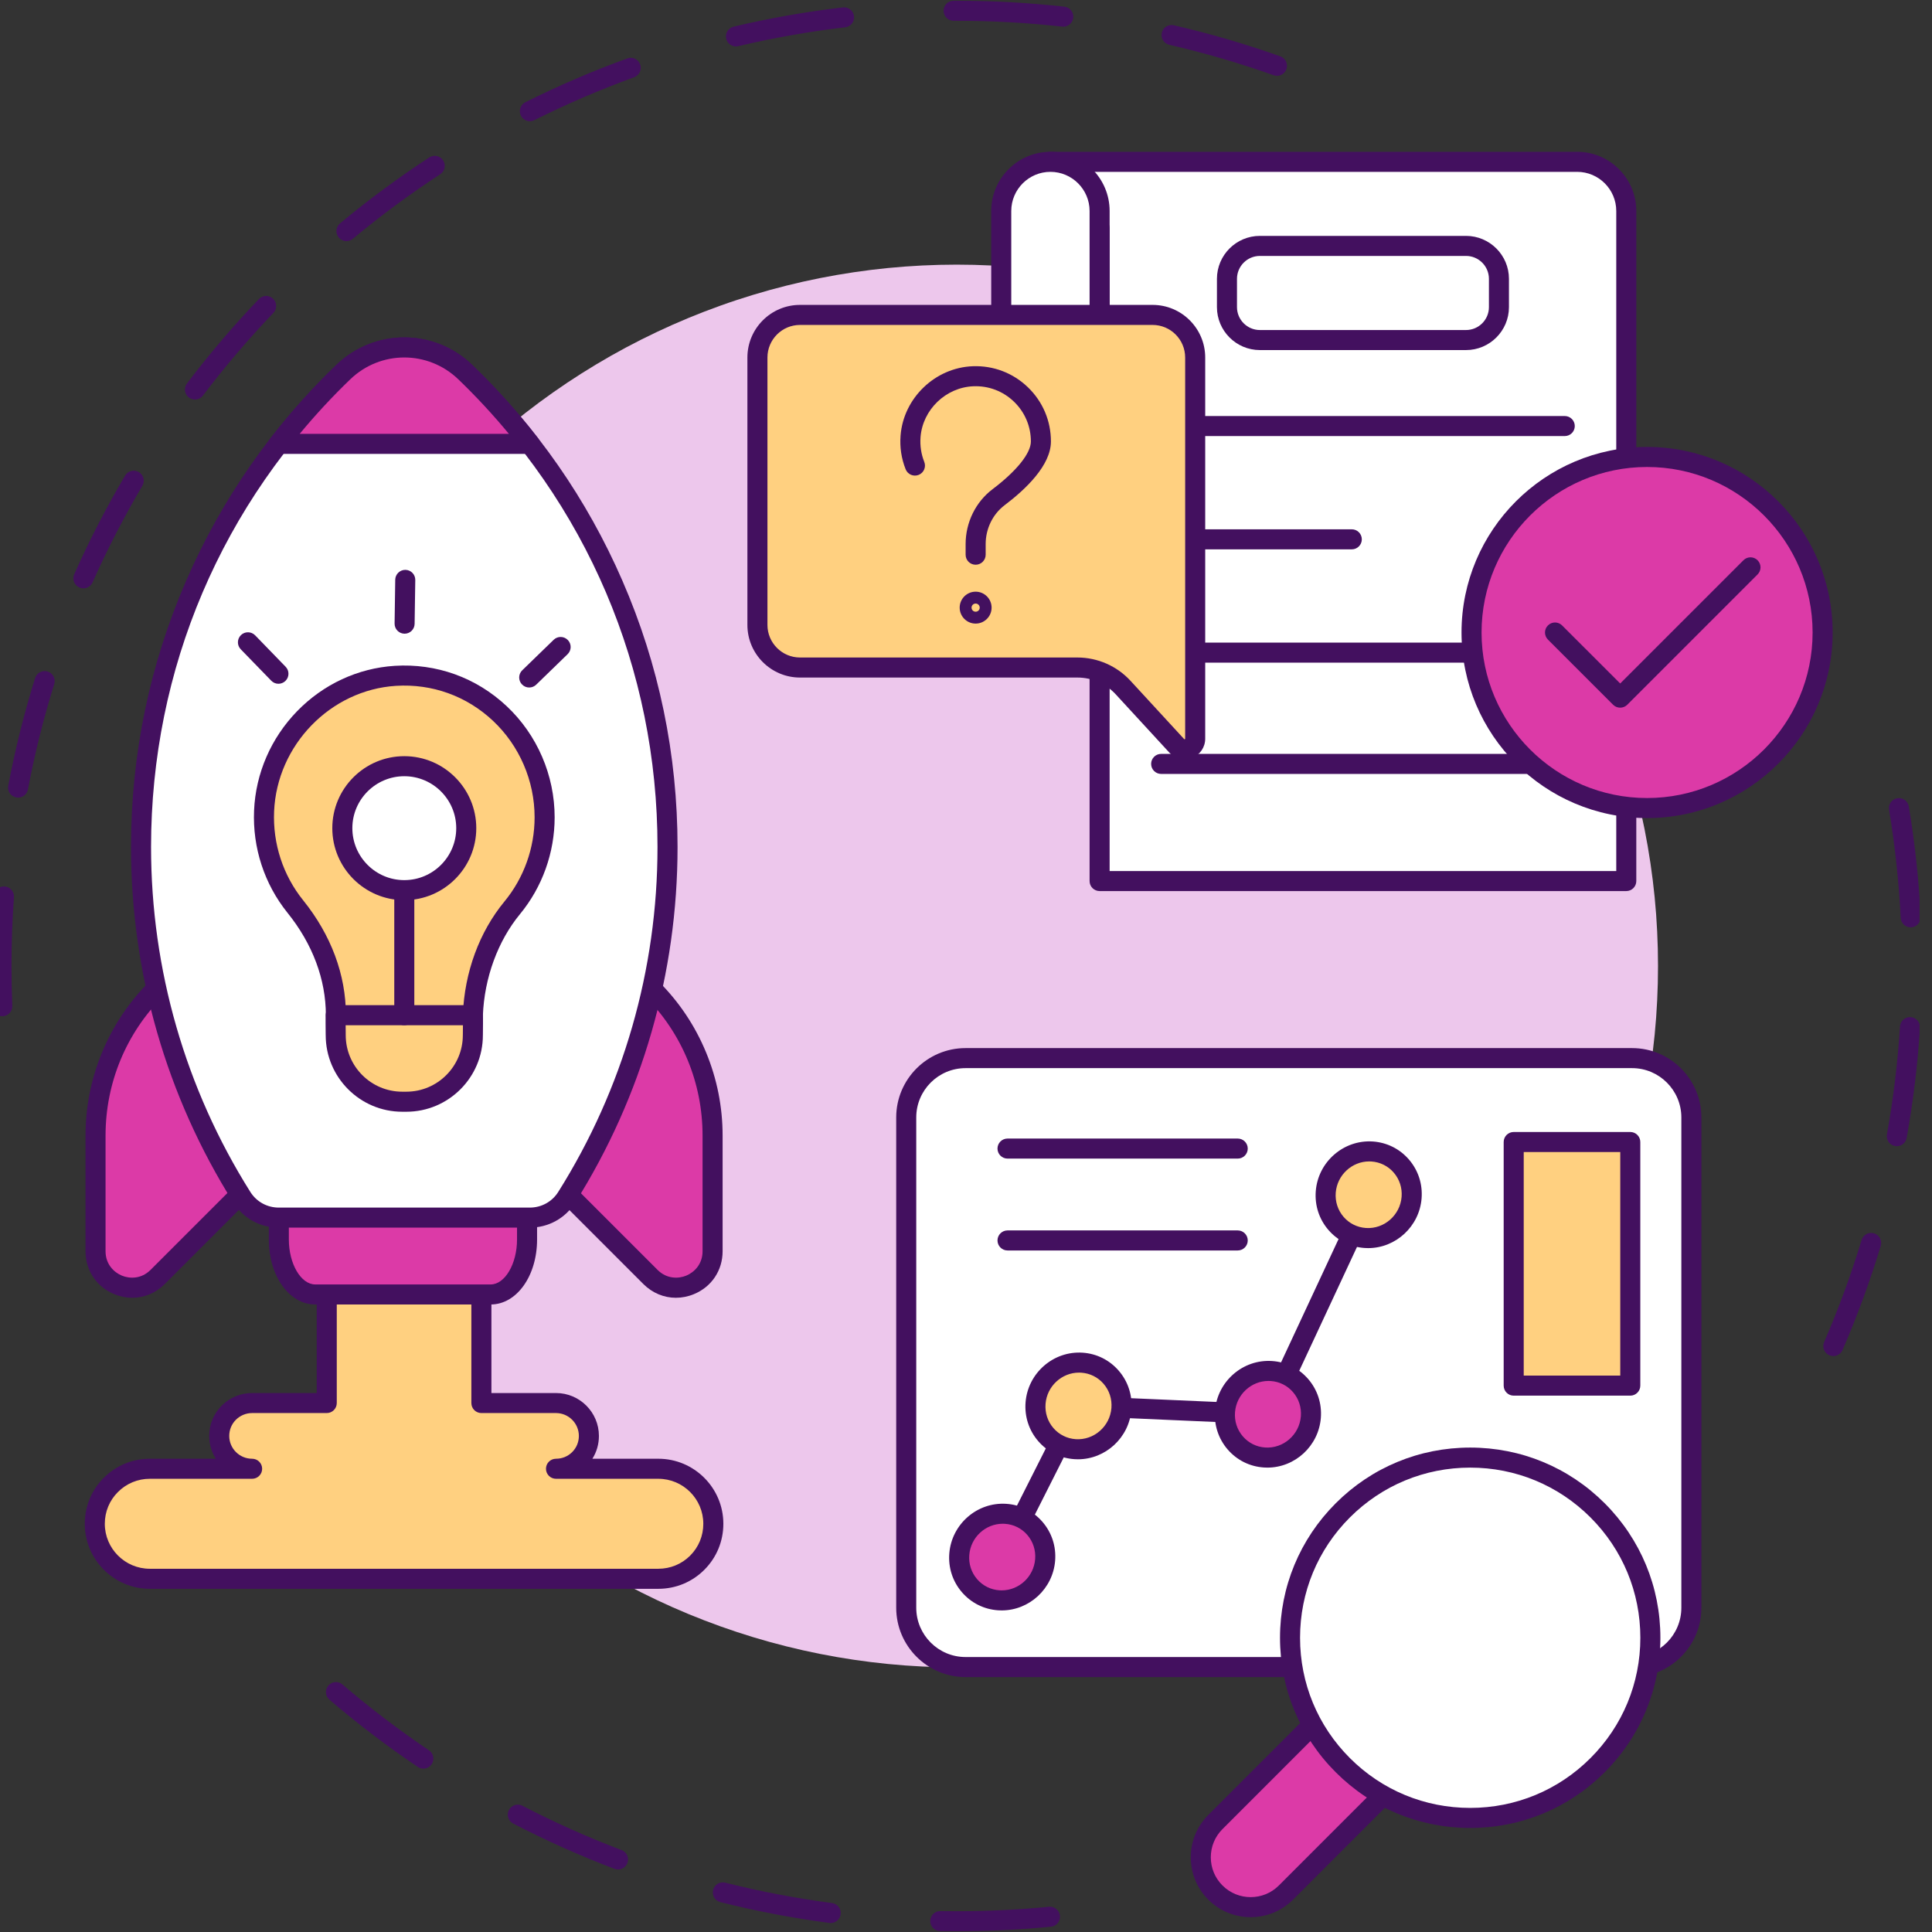 <svg xmlns="http://www.w3.org/2000/svg" xmlns:xlink="http://www.w3.org/1999/xlink" width="500" zoomAndPan="magnify" viewBox="0 0 375 375" height="500" preserveAspectRatio="xMidYMid meet" version="1.0"><rect x="0" y="0" width="375" height="375" fill="#333333" stroke="none"/><defs><clipPath id="9e62a9ea29"><path d="M 353 154 L 372.59 154 L 372.59 264 L 353 264 Z M 353 154 " clip-rule="nonzero"/></clipPath></defs><g clip-path="url(#9e62a9ea29)"><path fill="#43105f" d="M 355.848 263.211 C 355.586 263.211 355.324 263.16 355.07 263.051 C 354.086 262.625 353.633 261.477 354.062 260.492 C 356.855 254.059 359.301 247.398 361.328 240.691 C 361.637 239.664 362.723 239.082 363.754 239.395 C 364.781 239.703 365.363 240.789 365.051 241.82 C 362.98 248.668 360.484 255.473 357.633 262.043 C 357.312 262.773 356.598 263.211 355.848 263.211 Z M 368.172 222.473 C 368.055 222.473 367.941 222.465 367.824 222.441 C 366.766 222.254 366.062 221.242 366.254 220.184 C 367.492 213.301 368.344 206.254 368.785 199.242 C 368.855 198.172 369.777 197.355 370.852 197.422 C 371.922 197.492 372.738 198.414 372.668 199.488 C 372.215 206.648 371.348 213.844 370.082 220.871 C 369.914 221.812 369.094 222.473 368.172 222.473 Z M 370.863 179.992 C 369.832 179.992 368.973 179.188 368.922 178.145 C 368.57 171.129 367.809 164.074 366.664 157.176 C 366.484 156.117 367.203 155.113 368.262 154.938 C 369.32 154.762 370.324 155.477 370.5 156.539 C 371.672 163.582 372.449 170.785 372.809 177.949 C 372.859 179.023 372.035 179.938 370.961 179.992 C 370.93 179.992 370.895 179.992 370.863 179.992 Z M 370.863 179.992 " fill-opacity="1" fill-rule="nonzero"/></g><path fill="#43105f" d="M 0.441 197.254 C -0.598 197.254 -1.457 196.434 -1.5 195.387 C -1.609 192.777 -1.664 190.121 -1.664 187.5 C -1.664 182.957 -1.5 178.371 -1.176 173.863 C -1.098 172.789 -0.168 171.988 0.906 172.062 C 1.977 172.141 2.781 173.07 2.707 174.141 C 2.387 178.559 2.227 183.051 2.227 187.5 C 2.227 190.066 2.281 192.668 2.387 195.227 C 2.43 196.301 1.598 197.207 0.523 197.25 C 0.496 197.254 0.469 197.254 0.441 197.254 Z M 3.512 154.816 C 3.391 154.816 3.27 154.805 3.148 154.781 C 2.094 154.582 1.398 153.566 1.598 152.512 C 2.926 145.477 4.68 138.445 6.812 131.617 C 7.133 130.594 8.223 130.02 9.25 130.34 C 10.273 130.66 10.848 131.75 10.527 132.777 C 8.441 139.461 6.723 146.344 5.422 153.234 C 5.246 154.168 4.43 154.816 3.512 154.816 Z M 16.188 114.195 C 15.922 114.195 15.656 114.141 15.398 114.027 C 14.418 113.59 13.973 112.441 14.41 111.457 C 17.316 104.922 20.637 98.48 24.285 92.312 C 24.828 91.391 26.023 91.082 26.949 91.629 C 27.871 92.176 28.18 93.367 27.633 94.293 C 24.062 100.332 20.812 106.641 17.965 113.039 C 17.645 113.766 16.934 114.195 16.188 114.195 Z M 37.836 77.551 C 37.426 77.551 37.016 77.422 36.664 77.156 C 35.809 76.508 35.641 75.289 36.289 74.434 C 40.609 68.73 45.309 63.219 50.254 58.043 C 51 57.266 52.23 57.238 53.004 57.98 C 53.781 58.723 53.809 59.953 53.066 60.73 C 48.223 65.797 43.621 71.199 39.387 76.781 C 39.004 77.285 38.426 77.551 37.836 77.551 Z M 67.246 46.797 C 66.688 46.797 66.133 46.559 65.746 46.094 C 65.062 45.27 65.176 44.043 66 43.355 C 71.504 38.777 77.332 34.477 83.316 30.562 C 84.215 29.977 85.422 30.227 86.008 31.129 C 86.598 32.027 86.344 33.23 85.445 33.82 C 79.582 37.648 73.879 41.863 68.488 46.348 C 68.125 46.648 67.684 46.797 67.246 46.797 Z M 102.852 23.527 C 102.137 23.527 101.453 23.133 101.109 22.449 C 100.629 21.488 101.02 20.32 101.98 19.84 C 108.383 16.637 115.039 13.773 121.766 11.336 C 122.773 10.969 123.891 11.488 124.254 12.5 C 124.621 13.508 124.102 14.625 123.09 14.992 C 116.508 17.383 109.992 20.184 103.719 23.32 C 103.441 23.461 103.145 23.527 102.852 23.527 Z M 247.859 14.715 C 247.641 14.715 247.422 14.68 247.207 14.602 C 240.605 12.254 233.793 10.266 226.961 8.695 C 225.914 8.453 225.262 7.41 225.5 6.363 C 225.742 5.316 226.785 4.664 227.832 4.902 C 234.809 6.508 241.766 8.539 248.512 10.938 C 249.523 11.297 250.051 12.41 249.691 13.422 C 249.406 14.219 248.66 14.715 247.859 14.715 Z M 142.844 9.012 C 141.961 9.012 141.164 8.406 140.953 7.512 C 140.703 6.469 141.352 5.422 142.398 5.172 C 149.352 3.527 156.484 2.27 163.602 1.434 C 164.668 1.309 165.637 2.07 165.762 3.137 C 165.887 4.207 165.121 5.172 164.055 5.297 C 157.086 6.117 150.102 7.348 143.293 8.957 C 143.141 8.992 142.992 9.012 142.844 9.012 Z M 206.383 5.176 C 206.312 5.176 206.238 5.172 206.168 5.164 C 199.418 4.414 192.527 4.035 185.691 4.035 C 185.496 4.035 185.301 4.035 185.102 4.035 C 185.102 4.035 185.098 4.035 185.098 4.035 C 184.027 4.035 183.156 3.168 183.152 2.098 C 183.148 1.023 184.016 0.148 185.09 0.145 C 185.293 0.145 185.492 0.145 185.691 0.145 C 192.672 0.145 199.703 0.531 206.598 1.297 C 207.664 1.418 208.434 2.379 208.316 3.445 C 208.203 4.441 207.363 5.176 206.383 5.176 Z M 206.383 5.176 " fill-opacity="1" fill-rule="nonzero"/><path fill="#43105f" d="M 185.691 374.855 C 184.621 374.855 183.539 374.848 182.473 374.828 C 181.398 374.809 180.543 373.926 180.559 372.852 C 180.578 371.777 181.461 370.914 182.535 370.938 C 183.582 370.957 184.641 370.965 185.691 370.965 C 191.668 370.965 197.699 370.676 203.613 370.102 C 204.688 369.996 205.633 370.781 205.738 371.848 C 205.844 372.918 205.059 373.867 203.988 373.973 C 197.949 374.559 191.793 374.855 185.691 374.855 Z M 161.242 373.258 C 161.16 373.258 161.074 373.25 160.984 373.242 C 153.879 372.305 146.758 370.945 139.824 369.199 C 138.781 368.938 138.152 367.879 138.414 366.84 C 138.676 365.797 139.73 365.164 140.773 365.426 C 147.562 367.137 154.535 368.465 161.492 369.383 C 162.559 369.523 163.309 370.5 163.168 371.566 C 163.039 372.547 162.203 373.258 161.242 373.258 Z M 119.961 362.867 C 119.73 362.867 119.5 362.828 119.273 362.742 C 112.582 360.203 105.965 357.246 99.605 353.949 C 98.652 353.457 98.281 352.281 98.773 351.328 C 99.27 350.375 100.441 350 101.395 350.496 C 107.625 353.723 114.102 356.621 120.652 359.102 C 121.656 359.484 122.16 360.605 121.781 361.609 C 121.484 362.391 120.746 362.867 119.961 362.867 Z M 82.168 343.289 C 81.797 343.289 81.418 343.18 81.082 342.953 C 75.152 338.957 69.387 334.566 63.945 329.91 C 63.129 329.215 63.031 327.984 63.73 327.168 C 64.43 326.352 65.656 326.258 66.473 326.957 C 71.805 331.516 77.449 335.812 83.258 339.73 C 84.148 340.328 84.383 341.539 83.785 342.43 C 83.41 342.988 82.793 343.289 82.168 343.289 Z M 82.168 343.289 " fill-opacity="1" fill-rule="nonzero"/><path fill="#edc7ec" d="M 321.82 187.5 C 321.82 189.727 321.766 191.953 321.656 194.18 C 321.551 196.406 321.387 198.625 321.168 200.844 C 320.949 203.059 320.676 205.27 320.348 207.473 C 320.023 209.68 319.641 211.871 319.207 214.059 C 318.773 216.242 318.285 218.414 317.742 220.578 C 317.199 222.738 316.605 224.883 315.961 227.016 C 315.312 229.148 314.613 231.262 313.863 233.359 C 313.113 235.457 312.312 237.535 311.461 239.594 C 310.605 241.652 309.703 243.688 308.754 245.703 C 307.801 247.719 306.797 249.707 305.746 251.672 C 304.699 253.637 303.602 255.574 302.453 257.484 C 301.309 259.395 300.117 261.277 298.879 263.129 C 297.641 264.984 296.359 266.805 295.031 268.594 C 293.707 270.383 292.336 272.137 290.922 273.859 C 289.508 275.582 288.055 277.27 286.559 278.922 C 285.062 280.57 283.527 282.184 281.949 283.758 C 280.375 285.336 278.762 286.871 277.109 288.367 C 275.461 289.863 273.773 291.316 272.051 292.73 C 270.328 294.145 268.574 295.516 266.785 296.84 C 264.996 298.168 263.176 299.449 261.32 300.688 C 259.469 301.926 257.586 303.117 255.676 304.262 C 253.766 305.41 251.828 306.508 249.863 307.559 C 247.898 308.605 245.91 309.609 243.895 310.562 C 241.879 311.512 239.844 312.414 237.785 313.27 C 235.727 314.121 233.648 314.922 231.551 315.672 C 229.453 316.422 227.34 317.121 225.207 317.77 C 223.074 318.414 220.93 319.012 218.77 319.551 C 216.605 320.094 214.434 320.582 212.25 321.016 C 210.062 321.449 207.871 321.832 205.664 322.156 C 203.461 322.484 201.25 322.758 199.035 322.977 C 196.816 323.195 194.598 323.359 192.371 323.469 C 190.145 323.578 187.918 323.633 185.691 323.633 C 183.465 323.633 181.238 323.578 179.012 323.469 C 176.785 323.359 174.566 323.195 172.348 322.977 C 170.129 322.758 167.922 322.484 165.715 322.156 C 163.512 321.832 161.32 321.449 159.133 321.016 C 156.949 320.582 154.773 320.094 152.613 319.551 C 150.453 319.012 148.305 318.414 146.176 317.77 C 144.043 317.121 141.926 316.422 139.828 315.672 C 137.73 314.922 135.656 314.121 133.598 313.27 C 131.539 312.418 129.5 311.512 127.488 310.562 C 125.473 309.609 123.484 308.605 121.52 307.559 C 119.555 306.508 117.617 305.41 115.707 304.262 C 113.797 303.117 111.914 301.926 110.062 300.688 C 108.207 299.449 106.387 298.168 104.598 296.84 C 102.809 295.516 101.055 294.145 99.332 292.73 C 97.609 291.316 95.922 289.863 94.27 288.367 C 92.621 286.871 91.008 285.336 89.434 283.758 C 87.855 282.184 86.32 280.57 84.824 278.922 C 83.328 277.27 81.875 275.582 80.461 273.859 C 79.047 272.137 77.676 270.383 76.352 268.594 C 75.023 266.805 73.738 264.984 72.504 263.129 C 71.266 261.277 70.074 259.395 68.93 257.484 C 67.781 255.574 66.684 253.637 65.633 251.672 C 64.586 249.707 63.582 247.719 62.629 245.703 C 61.676 243.688 60.773 241.652 59.922 239.594 C 59.07 237.535 58.27 235.457 57.52 233.359 C 56.766 231.262 56.07 229.148 55.422 227.016 C 54.773 224.883 54.18 222.738 53.641 220.578 C 53.098 218.414 52.609 216.242 52.176 214.059 C 51.742 211.871 51.359 209.68 51.035 207.473 C 50.707 205.27 50.434 203.059 50.215 200.844 C 49.996 198.625 49.832 196.406 49.723 194.18 C 49.613 191.953 49.559 189.727 49.559 187.5 C 49.559 185.273 49.613 183.047 49.723 180.82 C 49.832 178.594 49.996 176.375 50.215 174.156 C 50.434 171.941 50.707 169.73 51.035 167.527 C 51.359 165.32 51.742 163.129 52.176 160.941 C 52.609 158.758 53.098 156.582 53.641 154.422 C 54.18 152.262 54.773 150.113 55.422 147.984 C 56.07 145.852 56.766 143.738 57.52 141.641 C 58.27 139.543 59.07 137.465 59.922 135.406 C 60.773 133.348 61.676 131.309 62.629 129.297 C 63.582 127.281 64.586 125.293 65.633 123.328 C 66.684 121.363 67.781 119.426 68.93 117.516 C 70.074 115.605 71.266 113.723 72.504 111.871 C 73.738 110.016 75.023 108.195 76.352 106.406 C 77.676 104.617 79.047 102.863 80.461 101.141 C 81.875 99.418 83.328 97.73 84.824 96.078 C 86.32 94.43 87.855 92.816 89.434 91.242 C 91.008 89.664 92.621 88.129 94.27 86.633 C 95.922 85.137 97.609 83.684 99.332 82.27 C 101.055 80.855 102.809 79.484 104.598 78.16 C 106.387 76.832 108.207 75.551 110.062 74.312 C 111.914 73.074 113.797 71.883 115.707 70.738 C 117.617 69.59 119.555 68.492 121.52 67.441 C 123.484 66.395 125.473 65.391 127.488 64.438 C 129.5 63.488 131.539 62.582 133.598 61.73 C 135.656 60.879 137.73 60.078 139.828 59.328 C 141.926 58.574 144.043 57.879 146.176 57.23 C 148.305 56.586 150.453 55.988 152.613 55.449 C 154.773 54.906 156.949 54.418 159.133 53.984 C 161.32 53.551 163.512 53.168 165.715 52.844 C 167.922 52.516 170.129 52.242 172.348 52.023 C 174.566 51.805 176.785 51.641 179.012 51.531 C 181.238 51.422 183.465 51.367 185.691 51.367 C 187.918 51.367 190.145 51.422 192.371 51.531 C 194.598 51.641 196.816 51.805 199.035 52.023 C 201.25 52.242 203.461 52.516 205.664 52.844 C 207.871 53.168 210.062 53.551 212.25 53.984 C 214.434 54.418 216.605 54.906 218.77 55.449 C 220.93 55.988 223.074 56.586 225.207 57.23 C 227.34 57.879 229.453 58.574 231.551 59.328 C 233.648 60.078 235.727 60.879 237.785 61.73 C 239.844 62.582 241.879 63.488 243.895 64.438 C 245.91 65.391 247.898 66.395 249.863 67.441 C 251.828 68.492 253.766 69.59 255.676 70.738 C 257.586 71.883 259.469 73.074 261.32 74.312 C 263.176 75.551 264.996 76.832 266.785 78.16 C 268.574 79.484 270.328 80.855 272.051 82.27 C 273.773 83.684 275.461 85.137 277.109 86.633 C 278.762 88.129 280.375 89.664 281.949 91.242 C 283.527 92.816 285.062 94.43 286.559 96.078 C 288.055 97.73 289.508 99.418 290.922 101.141 C 292.336 102.863 293.707 104.617 295.031 106.406 C 296.359 108.195 297.641 110.016 298.879 111.871 C 300.117 113.723 301.309 115.605 302.453 117.516 C 303.602 119.426 304.699 121.363 305.746 123.328 C 306.797 125.293 307.801 127.281 308.754 129.297 C 309.703 131.309 310.605 133.348 311.461 135.406 C 312.312 137.465 313.113 139.543 313.863 141.641 C 314.613 143.738 315.312 145.852 315.961 147.984 C 316.605 150.113 317.199 152.262 317.742 154.422 C 318.285 156.582 318.773 158.758 319.207 160.941 C 319.641 163.129 320.023 165.32 320.348 167.527 C 320.676 169.73 320.949 171.941 321.168 174.156 C 321.387 176.375 321.551 178.594 321.656 180.82 C 321.766 183.047 321.82 185.273 321.82 187.5 Z M 321.82 187.5 " fill-opacity="1" fill-rule="nonzero"/><path fill="#ffffff" d="M 316.777 323.574 L 187.414 323.574 C 181.055 323.574 175.898 318.418 175.898 312.059 L 175.898 216.895 C 175.898 210.535 181.055 205.379 187.414 205.379 L 316.777 205.379 C 323.137 205.379 328.293 210.535 328.293 216.895 L 328.293 312.059 C 328.293 318.418 323.137 323.574 316.777 323.574 Z M 316.777 323.574 " fill-opacity="1" fill-rule="nonzero"/><path fill="#43105f" d="M 316.777 325.52 L 187.414 325.52 C 179.992 325.52 173.953 319.48 173.953 312.059 L 173.953 216.895 C 173.953 209.473 179.992 203.434 187.414 203.434 L 316.777 203.434 C 324.199 203.434 330.238 209.473 330.238 216.895 L 330.238 312.059 C 330.238 319.48 324.199 325.52 316.777 325.52 Z M 187.414 207.324 C 182.137 207.324 177.844 211.617 177.844 216.895 L 177.844 312.059 C 177.844 317.336 182.137 321.629 187.414 321.629 L 316.777 321.629 C 322.055 321.629 326.348 317.336 326.348 312.059 L 326.348 216.895 C 326.348 211.617 322.055 207.324 316.777 207.324 Z M 187.414 207.324 " fill-opacity="1" fill-rule="nonzero"/><path fill="#ffffff" d="M 194.527 302.223 L 209.332 272.891 L 246.105 274.508 L 265.969 231.898 Z M 194.527 302.223 " fill-opacity="1" fill-rule="nonzero"/><path fill="#43105f" d="M 194.527 304.172 C 194.23 304.172 193.934 304.102 193.652 303.961 C 192.691 303.477 192.309 302.309 192.793 301.348 L 207.598 272.012 C 207.941 271.328 208.656 270.91 209.418 270.945 L 244.891 272.504 L 264.207 231.078 C 264.66 230.102 265.816 229.684 266.793 230.137 C 267.766 230.59 268.188 231.746 267.73 232.719 L 247.867 275.328 C 247.535 276.043 246.805 276.484 246.02 276.449 L 210.504 274.887 L 196.266 303.102 C 195.922 303.777 195.238 304.172 194.527 304.172 Z M 194.527 304.172 " fill-opacity="1" fill-rule="nonzero"/><path fill="#dc3aa7" d="M 198.992 295.09 C 199.457 295.383 199.887 295.715 200.281 296.094 C 200.676 296.469 201.031 296.883 201.348 297.332 C 201.66 297.777 201.93 298.254 202.148 298.758 C 202.371 299.258 202.539 299.777 202.66 300.316 C 202.777 300.855 202.844 301.398 202.855 301.953 C 202.867 302.504 202.824 303.051 202.727 303.598 C 202.633 304.141 202.484 304.672 202.285 305.191 C 202.086 305.707 201.84 306.203 201.543 306.672 C 201.25 307.141 200.914 307.578 200.531 307.98 C 200.152 308.387 199.738 308.75 199.289 309.07 C 198.84 309.395 198.363 309.668 197.859 309.898 C 197.359 310.129 196.84 310.305 196.305 310.434 C 195.766 310.559 195.227 310.633 194.676 310.652 C 194.129 310.668 193.582 310.637 193.043 310.547 C 192.504 310.457 191.977 310.316 191.465 310.121 C 190.953 309.93 190.469 309.688 190.004 309.395 C 189.543 309.105 189.113 308.773 188.715 308.395 C 188.32 308.02 187.965 307.605 187.652 307.156 C 187.336 306.711 187.066 306.234 186.848 305.73 C 186.625 305.23 186.457 304.707 186.34 304.172 C 186.219 303.633 186.156 303.09 186.145 302.535 C 186.133 301.984 186.176 301.438 186.27 300.891 C 186.363 300.348 186.512 299.816 186.711 299.297 C 186.91 298.781 187.156 298.285 187.453 297.816 C 187.746 297.348 188.086 296.91 188.465 296.508 C 188.844 296.102 189.258 295.738 189.711 295.418 C 190.16 295.094 190.633 294.816 191.137 294.59 C 191.641 294.359 192.16 294.184 192.695 294.055 C 193.23 293.93 193.773 293.855 194.32 293.836 C 194.871 293.816 195.414 293.852 195.953 293.941 C 196.496 294.031 197.02 294.172 197.531 294.367 C 198.043 294.559 198.531 294.801 198.992 295.09 Z M 198.992 295.09 " fill-opacity="1" fill-rule="nonzero"/><path fill="#43105f" d="M 194.422 312.582 C 194.195 312.582 193.969 312.574 193.738 312.559 C 191.004 312.379 188.512 311.137 186.723 309.066 C 184.914 306.977 184.039 304.297 184.258 301.52 C 184.707 295.836 189.668 291.516 195.32 291.891 C 198.055 292.07 200.547 293.312 202.336 295.383 C 204.145 297.473 205.02 300.152 204.801 302.93 L 202.859 302.777 L 204.801 302.93 C 204.371 308.383 199.785 312.582 194.422 312.582 Z M 194.637 295.758 C 191.277 295.758 188.406 298.395 188.137 301.824 C 188 303.559 188.543 305.227 189.664 306.523 C 190.77 307.801 192.305 308.566 193.996 308.676 C 194.137 308.688 194.281 308.691 194.422 308.691 C 197.777 308.691 200.652 306.055 200.922 302.625 C 201.059 300.891 200.516 299.223 199.395 297.926 C 198.289 296.648 196.75 295.883 195.062 295.773 C 194.918 295.762 194.777 295.758 194.637 295.758 Z M 194.637 295.758 " fill-opacity="1" fill-rule="nonzero"/><path fill="#ffd080" d="M 213.801 265.762 C 214.262 266.051 214.691 266.387 215.09 266.762 C 215.484 267.141 215.84 267.551 216.152 268 C 216.469 268.449 216.734 268.922 216.957 269.426 C 217.18 269.93 217.348 270.449 217.465 270.988 C 217.586 271.523 217.648 272.07 217.66 272.621 C 217.672 273.172 217.629 273.723 217.535 274.266 C 217.441 274.812 217.293 275.344 217.094 275.859 C 216.895 276.379 216.648 276.871 216.352 277.34 C 216.059 277.809 215.719 278.246 215.34 278.652 C 214.961 279.055 214.547 279.418 214.094 279.742 C 213.645 280.062 213.172 280.34 212.668 280.566 C 212.164 280.797 211.645 280.977 211.109 281.102 C 210.574 281.227 210.031 281.301 209.484 281.32 C 208.934 281.34 208.391 281.305 207.852 281.215 C 207.309 281.125 206.785 280.984 206.273 280.793 C 205.762 280.598 205.273 280.355 204.812 280.066 C 204.348 279.773 203.918 279.441 203.523 279.066 C 203.129 278.688 202.773 278.277 202.457 277.828 C 202.145 277.379 201.875 276.902 201.656 276.402 C 201.434 275.898 201.266 275.379 201.145 274.84 C 201.027 274.305 200.961 273.758 200.949 273.207 C 200.938 272.652 200.98 272.105 201.078 271.559 C 201.172 271.016 201.32 270.484 201.52 269.969 C 201.719 269.449 201.965 268.957 202.262 268.488 C 202.555 268.016 202.891 267.578 203.273 267.176 C 203.652 266.773 204.066 266.41 204.516 266.086 C 204.965 265.762 205.441 265.488 205.945 265.258 C 206.445 265.031 206.965 264.852 207.5 264.727 C 208.035 264.598 208.578 264.527 209.129 264.508 C 209.676 264.488 210.223 264.523 210.762 264.609 C 211.301 264.699 211.828 264.84 212.34 265.035 C 212.852 265.227 213.336 265.469 213.801 265.762 Z M 213.801 265.762 " fill-opacity="1" fill-rule="nonzero"/><path fill="#43105f" d="M 209.227 283.246 C 209 283.246 208.773 283.238 208.543 283.223 C 205.809 283.043 203.316 281.801 201.527 279.734 C 199.719 277.641 198.844 274.961 199.062 272.184 C 199.512 266.5 204.473 262.18 210.125 262.555 C 212.859 262.734 215.352 263.977 217.141 266.047 C 218.949 268.137 219.824 270.816 219.605 273.594 C 219.172 279.051 214.59 283.246 209.227 283.246 Z M 209.441 266.422 C 206.082 266.422 203.211 269.062 202.941 272.488 C 202.805 274.223 203.348 275.891 204.469 277.188 C 205.574 278.465 207.109 279.23 208.801 279.344 C 212.336 279.578 215.445 276.863 215.727 273.289 L 217.664 273.441 L 215.727 273.289 C 215.863 271.555 215.32 269.887 214.199 268.59 C 213.094 267.312 211.555 266.547 209.867 266.438 C 209.723 266.426 209.582 266.422 209.441 266.422 Z M 209.441 266.422 " fill-opacity="1" fill-rule="nonzero"/><path fill="#dc3aa7" d="M 250.637 267.328 C 251.098 267.621 251.527 267.953 251.926 268.332 C 252.32 268.707 252.676 269.121 252.992 269.57 C 253.305 270.016 253.574 270.492 253.793 270.996 C 254.016 271.496 254.184 272.02 254.305 272.555 C 254.422 273.094 254.488 273.637 254.5 274.191 C 254.512 274.742 254.469 275.289 254.371 275.836 C 254.277 276.383 254.129 276.914 253.93 277.43 C 253.73 277.949 253.484 278.441 253.188 278.91 C 252.895 279.379 252.555 279.816 252.176 280.223 C 251.797 280.625 251.383 280.988 250.934 281.312 C 250.484 281.633 250.008 281.91 249.504 282.137 C 249.004 282.367 248.484 282.547 247.945 282.672 C 247.41 282.797 246.867 282.871 246.32 282.891 C 245.773 282.91 245.227 282.875 244.688 282.785 C 244.145 282.699 243.621 282.555 243.109 282.363 C 242.598 282.168 242.109 281.926 241.648 281.637 C 241.184 281.348 240.758 281.012 240.359 280.637 C 239.965 280.258 239.609 279.848 239.293 279.398 C 238.98 278.949 238.711 278.473 238.492 277.973 C 238.27 277.469 238.102 276.949 237.98 276.41 C 237.863 275.875 237.797 275.328 237.785 274.777 C 237.773 274.223 237.816 273.676 237.91 273.129 C 238.008 272.586 238.156 272.055 238.355 271.535 C 238.555 271.02 238.801 270.527 239.094 270.055 C 239.391 269.586 239.727 269.148 240.109 268.746 C 240.488 268.344 240.902 267.977 241.352 267.656 C 241.801 267.332 242.277 267.059 242.781 266.828 C 243.281 266.598 243.801 266.422 244.336 266.293 C 244.871 266.168 245.414 266.094 245.965 266.074 C 246.512 266.059 247.059 266.09 247.598 266.18 C 248.137 266.27 248.664 266.41 249.176 266.605 C 249.688 266.797 250.172 267.039 250.637 267.328 Z M 250.637 267.328 " fill-opacity="1" fill-rule="nonzero"/><path fill="#43105f" d="M 245.996 284.863 C 245.773 284.863 245.543 284.855 245.316 284.84 C 242.578 284.66 240.086 283.418 238.297 281.352 C 236.492 279.258 235.617 276.578 235.836 273.801 C 236.285 268.117 241.246 263.797 246.895 264.172 C 249.633 264.352 252.125 265.594 253.914 267.664 C 255.719 269.754 256.594 272.434 256.375 275.211 L 254.438 275.059 L 256.375 275.211 C 255.945 280.668 251.359 284.863 245.996 284.863 Z M 246.211 268.039 C 242.855 268.039 239.984 270.68 239.715 274.105 C 239.578 275.84 240.121 277.508 241.242 278.805 C 242.344 280.082 243.883 280.848 245.57 280.961 C 249.109 281.195 252.215 278.48 252.496 274.906 C 252.633 273.172 252.094 271.504 250.969 270.207 C 249.867 268.93 248.328 268.164 246.641 268.055 C 246.496 268.043 246.355 268.039 246.211 268.039 Z M 246.211 268.039 " fill-opacity="1" fill-rule="nonzero"/><path fill="#ffd080" d="M 270.133 224.785 C 270.594 225.074 271.023 225.41 271.422 225.785 C 271.816 226.164 272.172 226.574 272.484 227.023 C 272.801 227.473 273.07 227.949 273.289 228.449 C 273.512 228.953 273.68 229.473 273.797 230.012 C 273.918 230.547 273.98 231.094 273.992 231.645 C 274.004 232.195 273.965 232.746 273.867 233.289 C 273.773 233.836 273.625 234.367 273.426 234.883 C 273.227 235.402 272.98 235.895 272.684 236.363 C 272.391 236.836 272.051 237.27 271.672 237.676 C 271.293 238.078 270.879 238.441 270.43 238.766 C 269.977 239.086 269.504 239.363 269 239.594 C 268.496 239.82 267.977 240 267.441 240.125 C 266.906 240.254 266.363 240.324 265.816 240.344 C 265.266 240.363 264.723 240.328 264.184 240.238 C 263.641 240.152 263.117 240.012 262.605 239.816 C 262.094 239.621 261.605 239.379 261.145 239.09 C 260.68 238.801 260.25 238.465 259.855 238.09 C 259.461 237.711 259.105 237.301 258.789 236.852 C 258.477 236.402 258.207 235.93 257.988 235.426 C 257.766 234.922 257.598 234.402 257.477 233.863 C 257.359 233.328 257.293 232.781 257.281 232.23 C 257.27 231.68 257.312 231.129 257.41 230.586 C 257.504 230.039 257.652 229.508 257.852 228.992 C 258.051 228.473 258.297 227.98 258.594 227.512 C 258.887 227.039 259.223 226.605 259.605 226.199 C 259.984 225.797 260.398 225.434 260.848 225.109 C 261.297 224.789 261.773 224.512 262.277 224.281 C 262.777 224.055 263.297 223.875 263.832 223.75 C 264.371 223.625 264.91 223.551 265.461 223.531 C 266.008 223.512 266.555 223.547 267.094 223.637 C 267.633 223.723 268.16 223.867 268.672 224.059 C 269.184 224.254 269.668 224.496 270.133 224.785 Z M 270.133 224.785 " fill-opacity="1" fill-rule="nonzero"/><path fill="#43105f" d="M 265.551 242.258 C 265.324 242.258 265.098 242.25 264.867 242.234 C 262.133 242.051 259.641 240.812 257.852 238.742 C 256.043 236.652 255.172 233.973 255.391 231.191 C 255.836 225.508 260.797 221.191 266.449 221.562 C 269.184 221.746 271.676 222.984 273.469 225.055 C 275.273 227.145 276.148 229.828 275.93 232.605 C 275.5 238.059 270.914 242.258 265.551 242.258 Z M 265.766 225.43 C 262.41 225.43 259.539 228.07 259.266 231.5 C 259.133 233.23 259.672 234.898 260.793 236.199 C 261.898 237.473 263.438 238.238 265.125 238.352 C 268.66 238.59 271.77 235.871 272.051 232.297 C 272.188 230.566 271.645 228.898 270.523 227.602 C 269.422 226.324 267.883 225.559 266.191 225.445 C 266.051 225.438 265.906 225.43 265.766 225.43 Z M 265.766 225.43 " fill-opacity="1" fill-rule="nonzero"/><path fill="#43105f" d="M 240.242 224.883 L 195.559 224.883 C 194.484 224.883 193.613 224.012 193.613 222.938 C 193.613 221.863 194.484 220.992 195.559 220.992 L 240.242 220.992 C 241.316 220.992 242.188 221.863 242.188 222.938 C 242.188 224.012 241.316 224.883 240.242 224.883 Z M 240.242 224.883 " fill-opacity="1" fill-rule="nonzero"/><path fill="#43105f" d="M 240.242 242.715 L 195.559 242.715 C 194.484 242.715 193.613 241.844 193.613 240.77 C 193.613 239.695 194.484 238.824 195.559 238.824 L 240.242 238.824 C 241.316 238.824 242.188 239.695 242.188 240.77 C 242.188 241.844 241.316 242.715 240.242 242.715 Z M 240.242 242.715 " fill-opacity="1" fill-rule="nonzero"/><path fill="#ffd080" d="M 293.809 221.664 L 316.438 221.664 L 316.438 268.949 L 293.809 268.949 Z M 293.809 221.664 " fill-opacity="1" fill-rule="nonzero"/><path fill="#43105f" d="M 316.438 270.895 L 293.809 270.895 C 292.734 270.895 291.863 270.023 291.863 268.949 L 291.863 221.664 C 291.863 220.59 292.734 219.719 293.809 219.719 L 316.438 219.719 C 317.512 219.719 318.383 220.59 318.383 221.664 L 318.383 268.949 C 318.383 270.023 317.512 270.895 316.438 270.895 Z M 295.754 267.004 L 314.492 267.004 L 314.492 223.609 L 295.754 223.609 Z M 295.754 267.004 " fill-opacity="1" fill-rule="nonzero"/><path fill="#dc3aa7" d="M 280.562 336.383 L 266.871 322.691 L 235.906 353.652 C 232.129 357.434 232.129 363.566 235.906 367.348 C 239.688 371.125 245.82 371.125 249.602 367.348 Z M 280.562 336.383 " fill-opacity="1" fill-rule="nonzero"/><path fill="#43105f" d="M 242.754 372.121 C 239.777 372.121 236.801 370.988 234.531 368.723 C 232.336 366.523 231.129 363.605 231.129 360.5 C 231.129 357.395 232.336 354.473 234.531 352.277 L 265.492 321.316 C 266.254 320.559 267.484 320.559 268.246 321.316 L 281.938 335.008 C 282.695 335.77 282.695 337 281.938 337.758 L 250.977 368.723 C 248.711 370.988 245.73 372.121 242.754 372.121 Z M 266.867 325.441 L 237.285 355.027 C 235.82 356.488 235.016 358.434 235.016 360.5 C 235.016 362.566 235.82 364.508 237.285 365.969 C 240.301 368.988 245.207 368.988 248.227 365.969 L 277.812 336.383 Z M 266.867 325.441 " fill-opacity="1" fill-rule="nonzero"/><path fill="#ffffff" d="M 320.336 317.891 C 320.336 319.035 320.277 320.176 320.168 321.316 C 320.055 322.457 319.887 323.59 319.664 324.711 C 319.438 325.836 319.16 326.945 318.828 328.039 C 318.496 329.137 318.109 330.215 317.672 331.273 C 317.234 332.332 316.746 333.363 316.207 334.375 C 315.664 335.383 315.078 336.367 314.441 337.316 C 313.805 338.27 313.125 339.188 312.398 340.074 C 311.672 340.961 310.902 341.809 310.094 342.617 C 309.281 343.426 308.434 344.195 307.551 344.922 C 306.664 345.648 305.746 346.332 304.793 346.965 C 303.84 347.602 302.859 348.191 301.848 348.73 C 300.84 349.27 299.805 349.762 298.746 350.199 C 297.688 350.637 296.613 351.023 295.516 351.355 C 294.418 351.688 293.309 351.965 292.188 352.188 C 291.062 352.41 289.93 352.578 288.793 352.691 C 287.652 352.805 286.508 352.859 285.363 352.859 C 284.219 352.859 283.074 352.805 281.938 352.691 C 280.797 352.578 279.664 352.41 278.543 352.188 C 277.418 351.965 276.309 351.688 275.211 351.355 C 274.117 351.023 273.039 350.637 271.98 350.199 C 270.922 349.762 269.891 349.27 268.879 348.73 C 267.867 348.191 266.887 347.602 265.934 346.965 C 264.984 346.332 264.062 345.648 263.18 344.922 C 262.293 344.195 261.445 343.426 260.637 342.617 C 259.824 341.809 259.059 340.961 258.332 340.074 C 257.605 339.188 256.922 338.27 256.285 337.316 C 255.652 336.367 255.062 335.383 254.523 334.375 C 253.984 333.363 253.492 332.332 253.055 331.273 C 252.617 330.215 252.23 329.137 251.898 328.039 C 251.566 326.945 251.289 325.836 251.066 324.711 C 250.844 323.59 250.676 322.457 250.562 321.316 C 250.449 320.176 250.395 319.035 250.395 317.891 C 250.395 316.746 250.449 315.602 250.562 314.461 C 250.676 313.32 250.844 312.191 251.066 311.066 C 251.289 309.945 251.566 308.836 251.898 307.738 C 252.23 306.641 252.617 305.566 253.055 304.508 C 253.492 303.449 253.984 302.414 254.523 301.406 C 255.062 300.395 255.652 299.414 256.285 298.461 C 256.922 297.508 257.605 296.59 258.332 295.703 C 259.059 294.82 259.828 293.973 260.637 293.16 C 261.445 292.352 262.293 291.582 263.18 290.855 C 264.062 290.129 264.984 289.449 265.934 288.812 C 266.887 288.176 267.867 287.59 268.879 287.047 C 269.891 286.508 270.922 286.02 271.98 285.582 C 273.039 285.145 274.117 284.758 275.211 284.426 C 276.309 284.094 277.418 283.812 278.543 283.59 C 279.664 283.367 280.797 283.199 281.938 283.086 C 283.074 282.977 284.219 282.918 285.363 282.918 C 286.508 282.918 287.652 282.977 288.793 283.086 C 289.93 283.199 291.062 283.367 292.188 283.59 C 293.309 283.812 294.418 284.094 295.516 284.426 C 296.613 284.758 297.688 285.145 298.746 285.582 C 299.805 286.02 300.84 286.508 301.848 287.047 C 302.859 287.59 303.84 288.176 304.793 288.812 C 305.746 289.449 306.664 290.129 307.551 290.855 C 308.434 291.582 309.281 292.352 310.094 293.16 C 310.902 293.973 311.672 294.82 312.398 295.703 C 313.125 296.59 313.805 297.508 314.441 298.461 C 315.078 299.414 315.664 300.395 316.207 301.406 C 316.746 302.414 317.234 303.449 317.672 304.508 C 318.109 305.566 318.496 306.641 318.828 307.738 C 319.16 308.836 319.438 309.945 319.664 311.066 C 319.887 312.191 320.055 313.32 320.168 314.461 C 320.277 315.602 320.336 316.746 320.336 317.891 Z M 320.336 317.891 " fill-opacity="1" fill-rule="nonzero"/><path fill="#43105f" d="M 285.363 354.805 C 275.504 354.805 266.234 350.965 259.262 343.992 C 252.289 337.02 248.449 327.75 248.449 317.891 C 248.449 308.027 252.289 298.758 259.262 291.785 C 266.234 284.812 275.504 280.973 285.363 280.973 C 295.227 280.973 304.496 284.812 311.469 291.785 C 318.441 298.758 322.281 308.027 322.281 317.891 C 322.281 327.75 318.441 337.02 311.469 343.992 C 304.496 350.965 295.227 354.805 285.363 354.805 Z M 285.363 284.863 C 276.543 284.863 268.25 288.301 262.012 294.535 C 255.773 300.773 252.34 309.066 252.34 317.891 C 252.34 326.711 255.773 335.004 262.012 341.242 C 268.25 347.48 276.543 350.914 285.363 350.914 C 294.184 350.914 302.48 347.48 308.715 341.242 C 314.953 335.004 318.391 326.711 318.391 317.891 C 318.391 309.066 314.953 300.773 308.715 294.535 C 302.48 288.301 294.188 284.863 285.363 284.863 Z M 285.363 284.863 " fill-opacity="1" fill-rule="nonzero"/><path fill="#ffffff" d="M 203.887 31.41 L 306.117 31.41 C 311.387 31.41 315.66 35.684 315.66 40.957 L 315.66 171.012 L 213.434 171.012 L 213.434 44.297 Z M 203.887 31.41 " fill-opacity="1" fill-rule="nonzero"/><path fill="#43105f" d="M 315.66 172.957 L 213.434 172.957 C 212.359 172.957 211.488 172.086 211.488 171.012 L 211.488 44.297 C 211.488 43.223 212.359 42.352 213.434 42.352 C 214.508 42.352 215.379 43.223 215.379 44.297 L 215.379 169.066 L 313.715 169.066 L 313.715 40.957 C 313.715 36.766 310.309 33.355 306.117 33.355 L 203.887 33.355 C 202.812 33.355 201.941 32.484 201.941 31.41 C 201.941 30.336 202.812 29.465 203.887 29.465 L 306.117 29.465 C 312.453 29.465 317.605 34.621 317.605 40.957 L 317.605 171.012 C 317.605 172.086 316.734 172.957 315.66 172.957 Z M 315.66 172.957 " fill-opacity="1" fill-rule="nonzero"/><path fill="#ffffff" d="M 213.434 65.426 L 213.434 40.957 C 213.434 35.684 209.16 31.41 203.887 31.41 C 198.613 31.41 194.34 35.684 194.34 40.957 L 194.34 65.426 Z M 213.434 65.426 " fill-opacity="1" fill-rule="nonzero"/><path fill="#43105f" d="M 213.434 67.371 L 194.34 67.371 C 193.266 67.371 192.395 66.5 192.395 65.426 L 192.395 40.957 C 192.395 34.621 197.551 29.465 203.887 29.465 C 210.223 29.465 215.379 34.621 215.379 40.957 L 215.379 65.426 C 215.379 66.5 214.508 67.371 213.434 67.371 Z M 196.285 63.48 L 211.488 63.48 L 211.488 40.957 C 211.488 36.766 208.078 33.355 203.887 33.355 C 199.695 33.355 196.285 36.766 196.285 40.957 Z M 196.285 63.48 " fill-opacity="1" fill-rule="nonzero"/><path fill="#43105f" d="M 303.719 128.617 L 225.379 128.617 C 224.305 128.617 223.434 127.746 223.434 126.672 C 223.434 125.598 224.305 124.727 225.379 124.727 L 303.719 124.727 C 304.793 124.727 305.664 125.598 305.664 126.672 C 305.664 127.746 304.793 128.617 303.719 128.617 Z M 303.719 128.617 " fill-opacity="1" fill-rule="nonzero"/><path fill="#43105f" d="M 303.719 150.219 L 225.379 150.219 C 224.305 150.219 223.434 149.348 223.434 148.273 C 223.434 147.199 224.305 146.328 225.379 146.328 L 303.719 146.328 C 304.793 146.328 305.664 147.199 305.664 148.273 C 305.664 149.348 304.793 150.219 303.719 150.219 Z M 303.719 150.219 " fill-opacity="1" fill-rule="nonzero"/><path fill="#43105f" d="M 262.383 106.629 L 225.379 106.629 C 224.305 106.629 223.434 105.758 223.434 104.684 C 223.434 103.609 224.305 102.738 225.379 102.738 L 262.383 102.738 C 263.457 102.738 264.328 103.609 264.328 104.684 C 264.328 105.758 263.457 106.629 262.383 106.629 Z M 262.383 106.629 " fill-opacity="1" fill-rule="nonzero"/><path fill="#43105f" d="M 303.719 84.641 L 225.379 84.641 C 224.305 84.641 223.434 83.77 223.434 82.695 C 223.434 81.621 224.305 80.75 225.379 80.75 L 303.719 80.75 C 304.793 80.75 305.664 81.621 305.664 82.695 C 305.664 83.77 304.793 84.641 303.719 84.641 Z M 303.719 84.641 " fill-opacity="1" fill-rule="nonzero"/><path fill="#ffffff" d="M 284.551 66.004 L 244.543 66.004 C 241.027 66.004 238.152 63.129 238.152 59.613 L 238.152 54.125 C 238.152 50.609 241.027 47.73 244.543 47.73 L 284.551 47.73 C 288.066 47.73 290.941 50.609 290.941 54.125 L 290.941 59.613 C 290.945 63.129 288.066 66.004 284.551 66.004 Z M 284.551 66.004 " fill-opacity="1" fill-rule="nonzero"/><path fill="#43105f" d="M 284.551 67.949 L 244.543 67.949 C 239.945 67.949 236.207 64.207 236.207 59.613 L 236.207 54.121 C 236.207 49.527 239.945 45.785 244.543 45.785 L 284.551 45.785 C 289.148 45.785 292.887 49.527 292.887 54.121 L 292.887 59.613 C 292.887 64.207 289.148 67.949 284.551 67.949 Z M 244.543 49.676 C 242.09 49.676 240.098 51.672 240.098 54.121 L 240.098 59.613 C 240.098 62.062 242.09 64.059 244.543 64.059 L 284.551 64.059 C 287.004 64.059 289 62.062 289 59.613 L 289 54.121 C 289 51.672 287.004 49.676 284.551 49.676 Z M 244.543 49.676 " fill-opacity="1" fill-rule="nonzero"/><path fill="#ffd080" d="M 228.41 144.77 L 217.992 133.453 C 215.715 130.977 212.5 129.566 209.133 129.566 L 155.281 129.566 C 150.715 129.566 147.016 125.863 147.016 121.301 L 147.016 69.391 C 147.016 64.824 150.715 61.125 155.281 61.125 L 223.719 61.125 C 228.285 61.125 231.984 64.824 231.984 69.391 L 231.984 143.375 C 231.984 145.25 229.68 146.152 228.41 144.77 Z M 228.41 144.77 " fill-opacity="1" fill-rule="nonzero"/><path fill="#43105f" d="M 229.914 147.383 C 228.82 147.383 227.754 146.934 226.977 146.086 L 216.562 134.77 C 214.656 132.699 211.949 131.512 209.133 131.512 L 155.281 131.512 C 149.652 131.512 145.07 126.93 145.07 121.301 L 145.07 69.391 C 145.07 63.762 149.652 59.18 155.281 59.18 L 223.719 59.18 C 229.348 59.18 233.93 63.762 233.93 69.391 L 233.93 143.375 C 233.93 145.039 232.93 146.504 231.379 147.105 C 230.902 147.293 230.406 147.383 229.914 147.383 Z M 229.84 143.453 C 229.871 143.488 229.895 143.512 229.965 143.48 C 230.039 143.453 230.039 143.422 230.039 143.375 L 230.039 69.391 C 230.039 65.906 227.203 63.07 223.719 63.07 L 155.281 63.07 C 151.797 63.07 148.961 65.906 148.961 69.391 L 148.961 121.301 C 148.961 124.785 151.797 127.621 155.281 127.621 L 209.133 127.621 C 213.031 127.621 216.785 129.266 219.426 132.137 Z M 229.84 143.453 " fill-opacity="1" fill-rule="nonzero"/><path fill="#43105f" d="M 189.371 109.613 C 188.297 109.613 187.426 108.746 187.426 107.668 L 187.426 105.605 C 187.426 101.406 189.379 97.426 192.652 94.953 C 197.312 91.438 200.094 87.973 200.094 85.691 C 200.094 82.746 198.926 80.004 196.809 77.961 C 194.688 75.922 191.898 74.859 188.949 74.973 C 183.598 75.176 179.086 79.512 178.676 84.84 C 178.551 86.508 178.793 88.125 179.398 89.648 C 179.797 90.648 179.309 91.777 178.309 92.176 C 177.312 92.574 176.18 92.086 175.785 91.086 C 174.957 89.008 174.625 86.805 174.801 84.543 C 175.355 77.273 181.504 71.363 188.801 71.086 C 192.816 70.934 196.617 72.379 199.508 75.16 C 202.395 77.941 203.984 81.68 203.984 85.688 C 203.984 90.305 199.098 94.961 194.996 98.059 C 192.691 99.801 191.316 102.621 191.316 105.605 L 191.316 107.668 C 191.316 108.746 190.445 109.613 189.371 109.613 Z M 189.371 109.613 " fill-opacity="1" fill-rule="nonzero"/><path fill="#43105f" d="M 189.371 121.039 C 187.664 121.039 186.273 119.648 186.273 117.941 C 186.273 116.234 187.664 114.844 189.371 114.844 C 191.078 114.844 192.469 116.234 192.469 117.941 C 192.469 119.648 191.078 121.039 189.371 121.039 Z M 189.371 117.148 C 188.934 117.148 188.578 117.504 188.578 117.941 C 188.578 118.379 188.934 118.734 189.371 118.734 C 189.809 118.734 190.164 118.379 190.164 117.941 C 190.164 117.504 189.809 117.148 189.371 117.148 Z M 189.371 117.148 " fill-opacity="1" fill-rule="nonzero"/><path fill="#dc3aa7" d="M 343.781 98.676 C 344.57 99.465 345.316 100.293 346.027 101.156 C 346.734 102.016 347.398 102.914 348.02 103.84 C 348.637 104.77 349.211 105.723 349.738 106.707 C 350.262 107.691 350.738 108.699 351.168 109.73 C 351.594 110.762 351.969 111.812 352.293 112.879 C 352.617 113.949 352.887 115.027 353.105 116.125 C 353.324 117.219 353.488 118.32 353.598 119.43 C 353.707 120.543 353.762 121.656 353.762 122.77 C 353.762 123.887 353.707 125 353.598 126.109 C 353.488 127.223 353.324 128.324 353.105 129.418 C 352.887 130.512 352.617 131.594 352.293 132.66 C 351.969 133.73 351.594 134.777 351.168 135.809 C 350.738 136.84 350.262 137.848 349.738 138.832 C 349.211 139.816 348.637 140.773 348.02 141.699 C 347.398 142.629 346.734 143.523 346.027 144.387 C 345.32 145.25 344.57 146.074 343.781 146.863 C 342.992 147.652 342.168 148.402 341.305 149.109 C 340.441 149.816 339.547 150.48 338.617 151.102 C 337.691 151.723 336.734 152.293 335.75 152.82 C 334.766 153.348 333.758 153.824 332.727 154.25 C 331.695 154.676 330.648 155.055 329.578 155.379 C 328.512 155.699 327.43 155.973 326.336 156.191 C 325.242 156.406 324.137 156.57 323.027 156.68 C 321.918 156.789 320.805 156.844 319.688 156.844 C 318.57 156.844 317.457 156.789 316.348 156.68 C 315.238 156.57 314.137 156.406 313.039 156.191 C 311.945 155.973 310.863 155.703 309.797 155.379 C 308.73 155.055 307.68 154.68 306.648 154.25 C 305.617 153.824 304.609 153.348 303.625 152.82 C 302.641 152.297 301.684 151.723 300.758 151.102 C 299.828 150.484 298.934 149.82 298.07 149.109 C 297.211 148.402 296.383 147.652 295.594 146.863 C 294.805 146.074 294.055 145.25 293.348 144.387 C 292.641 143.523 291.977 142.629 291.355 141.703 C 290.738 140.773 290.164 139.816 289.637 138.832 C 289.109 137.848 288.633 136.844 288.207 135.812 C 287.781 134.781 287.406 133.73 287.082 132.664 C 286.758 131.594 286.484 130.512 286.27 129.418 C 286.051 128.324 285.887 127.223 285.777 126.113 C 285.668 125 285.613 123.887 285.613 122.773 C 285.613 121.656 285.668 120.543 285.777 119.434 C 285.887 118.32 286.051 117.219 286.27 116.125 C 286.484 115.031 286.758 113.949 287.082 112.879 C 287.406 111.812 287.781 110.762 288.207 109.73 C 288.633 108.703 289.109 107.695 289.637 106.711 C 290.164 105.727 290.734 104.77 291.355 103.84 C 291.977 102.914 292.641 102.02 293.348 101.156 C 294.055 100.293 294.805 99.469 295.594 98.68 C 296.383 97.891 297.207 97.141 298.07 96.434 C 298.934 95.723 299.828 95.059 300.758 94.441 C 301.684 93.82 302.641 93.246 303.625 92.723 C 304.609 92.195 305.617 91.719 306.648 91.293 C 307.68 90.863 308.727 90.488 309.797 90.164 C 310.863 89.84 311.945 89.57 313.039 89.352 C 314.133 89.137 315.234 88.973 316.348 88.863 C 317.457 88.754 318.57 88.699 319.688 88.699 C 320.801 88.699 321.914 88.754 323.027 88.863 C 324.137 88.973 325.238 89.133 326.332 89.352 C 327.43 89.57 328.508 89.84 329.578 90.164 C 330.645 90.488 331.695 90.863 332.727 91.293 C 333.758 91.719 334.766 92.195 335.75 92.723 C 336.734 93.246 337.688 93.82 338.617 94.441 C 339.543 95.059 340.441 95.723 341.301 96.434 C 342.164 97.141 342.992 97.887 343.781 98.676 Z M 343.781 98.676 " fill-opacity="1" fill-rule="nonzero"/><path fill="#43105f" d="M 319.695 158.789 C 299.836 158.789 283.68 142.629 283.68 122.77 C 283.68 102.906 299.836 86.75 319.695 86.75 C 339.559 86.75 355.715 102.906 355.715 122.77 C 355.715 142.629 339.559 158.789 319.695 158.789 Z M 319.695 90.641 C 301.98 90.641 287.57 105.055 287.57 122.77 C 287.57 140.484 301.98 154.898 319.695 154.898 C 337.414 154.898 351.824 140.484 351.824 122.77 C 351.824 105.055 337.414 90.641 319.695 90.641 Z M 319.695 90.641 " fill-opacity="1" fill-rule="nonzero"/><path fill="#43105f" d="M 314.477 137.359 C 313.961 137.359 313.465 137.156 313.102 136.793 L 300.453 124.145 C 299.691 123.383 299.691 122.152 300.453 121.395 C 301.211 120.633 302.445 120.633 303.203 121.395 L 314.477 132.664 L 338.395 108.746 C 339.156 107.984 340.387 107.984 341.145 108.746 C 341.906 109.504 341.906 110.738 341.145 111.496 L 315.852 136.793 C 315.488 137.156 314.992 137.359 314.477 137.359 Z M 314.477 137.359 " fill-opacity="1" fill-rule="nonzero"/><path fill="#ffd080" d="M 127.781 285.086 L 107.922 285.086 C 109.688 285.086 111.281 284.379 112.441 283.219 C 113.598 282.062 114.305 280.48 114.305 278.715 C 114.305 275.184 111.453 272.332 107.922 272.332 L 93.438 272.332 L 93.438 246.207 L 63.422 246.207 L 63.422 272.332 L 48.938 272.332 C 47.172 272.332 45.574 273.051 44.418 274.195 C 43.258 275.352 42.551 276.949 42.551 278.715 C 42.551 282.23 45.406 285.086 48.938 285.086 L 29.078 285.086 C 26.125 285.086 23.457 286.285 21.52 288.223 C 19.586 290.141 18.402 292.824 18.402 295.766 C 18.402 301.668 23.172 306.441 29.078 306.441 L 127.777 306.441 C 130.73 306.441 133.402 305.254 135.336 303.32 C 137.27 301.387 138.457 298.715 138.457 295.766 C 138.457 289.875 133.684 285.086 127.781 285.086 Z M 127.781 285.086 " fill-opacity="1" fill-rule="nonzero"/><path fill="#43105f" d="M 127.781 308.387 L 29.078 308.387 C 22.117 308.387 16.457 302.727 16.457 295.766 C 16.457 292.375 17.766 289.207 20.148 286.84 C 22.535 284.457 25.707 283.141 29.078 283.141 L 41.887 283.141 C 41.078 281.859 40.605 280.34 40.605 278.715 C 40.605 276.48 41.473 274.387 43.043 272.82 C 44.633 271.246 46.723 270.387 48.938 270.387 L 61.477 270.387 L 61.477 246.207 C 61.477 245.133 62.348 244.262 63.422 244.262 L 93.438 244.262 C 94.512 244.262 95.383 245.133 95.383 246.207 L 95.383 270.387 L 107.922 270.387 C 112.512 270.387 116.25 274.121 116.25 278.715 C 116.25 280.305 115.809 281.828 114.98 283.141 L 127.781 283.141 C 134.742 283.141 140.402 288.805 140.402 295.766 C 140.402 299.145 139.094 302.316 136.711 304.695 C 134.332 307.078 131.16 308.387 127.781 308.387 Z M 29.078 287.031 C 26.746 287.031 24.551 287.941 22.895 289.598 C 21.25 291.23 20.344 293.422 20.344 295.766 C 20.344 300.578 24.262 304.496 29.078 304.496 L 127.781 304.496 C 130.121 304.496 132.316 303.59 133.961 301.945 C 135.605 300.301 136.512 298.105 136.512 295.766 C 136.512 290.949 132.594 287.031 127.777 287.031 L 107.918 287.031 C 106.844 287.031 105.973 286.16 105.973 285.086 C 105.973 284.012 106.844 283.141 107.918 283.141 C 109.113 283.141 110.23 282.68 111.066 281.844 C 111.898 281.008 112.359 279.898 112.359 278.715 C 112.359 276.266 110.367 274.273 107.918 274.273 L 93.438 274.273 C 92.363 274.273 91.492 273.406 91.492 272.328 L 91.492 248.152 L 65.367 248.152 L 65.367 272.328 C 65.367 273.406 64.496 274.273 63.422 274.273 L 48.938 274.273 C 47.754 274.273 46.637 274.738 45.785 275.578 C 44.957 276.406 44.496 277.523 44.496 278.715 C 44.496 281.156 46.488 283.141 48.938 283.141 C 50.012 283.141 50.883 284.012 50.883 285.086 C 50.883 286.16 50.012 287.031 48.938 287.031 Z M 29.078 287.031 " fill-opacity="1" fill-rule="nonzero"/><path fill="#dc3aa7" d="M 102.301 236.34 L 102.301 240.582 C 102.301 246.477 99.137 251.254 95.238 251.254 L 61.184 251.254 C 57.281 251.254 54.117 246.477 54.117 240.582 L 54.117 236.34 Z M 102.301 236.34 " fill-opacity="1" fill-rule="nonzero"/><path fill="#43105f" d="M 95.238 253.199 L 61.184 253.199 C 56.133 253.199 52.176 247.656 52.176 240.582 L 52.176 236.34 C 52.176 235.266 53.047 234.395 54.121 234.395 C 55.195 234.395 56.066 235.266 56.066 236.34 L 56.066 240.582 C 56.066 245.312 58.41 249.309 61.184 249.309 L 95.238 249.309 C 98.012 249.309 100.355 245.312 100.355 240.582 L 100.355 236.34 C 100.355 235.266 101.227 234.395 102.301 234.395 C 103.375 234.395 104.246 235.266 104.246 236.34 L 104.246 240.582 C 104.246 247.656 100.289 253.199 95.238 253.199 Z M 95.238 253.199 " fill-opacity="1" fill-rule="nonzero"/><path fill="#dc3aa7" d="M 30.352 191.926 C 22.789 199.484 18.543 209.738 18.543 220.43 L 18.543 242.867 C 18.543 249.16 26.148 252.309 30.598 247.859 L 46.508 231.953 Z M 30.352 191.926 " fill-opacity="1" fill-rule="nonzero"/><path fill="#43105f" d="M 25.66 251.898 C 24.492 251.898 23.309 251.664 22.156 251.188 C 18.727 249.77 16.598 246.578 16.598 242.867 L 16.598 220.43 C 16.598 214.855 17.68 209.414 19.812 204.258 C 21.949 199.105 25.031 194.492 28.973 190.551 C 29.734 189.789 30.965 189.789 31.727 190.551 C 32.484 191.309 32.484 192.539 31.727 193.301 C 24.477 200.547 20.488 210.184 20.488 220.43 L 20.488 242.867 C 20.488 245.387 22.117 246.961 23.645 247.594 C 25.172 248.227 27.441 248.27 29.223 246.484 L 45.129 230.578 C 45.891 229.816 47.121 229.816 47.883 230.578 C 48.641 231.336 48.641 232.566 47.883 233.328 L 31.973 249.238 C 30.227 250.98 27.98 251.898 25.66 251.898 Z M 25.66 251.898 " fill-opacity="1" fill-rule="nonzero"/><path fill="#dc3aa7" d="M 126.508 191.926 C 134.066 199.484 138.312 209.738 138.312 220.43 L 138.312 242.867 C 138.312 249.16 130.707 252.309 126.258 247.859 L 110.352 231.953 Z M 126.508 191.926 " fill-opacity="1" fill-rule="nonzero"/><path fill="#43105f" d="M 131.195 251.898 C 128.875 251.898 126.629 250.98 124.883 249.238 L 108.977 233.328 C 108.215 232.566 108.215 231.336 108.977 230.578 C 109.734 229.816 110.969 229.816 111.727 230.578 L 127.633 246.484 C 129.418 248.27 131.684 248.227 133.211 247.594 C 134.738 246.961 136.367 245.387 136.367 242.867 L 136.367 220.43 C 136.367 210.18 132.379 200.547 125.133 193.301 C 124.371 192.539 124.371 191.309 125.133 190.547 C 125.891 189.789 127.125 189.789 127.883 190.547 C 131.828 194.492 134.91 199.105 137.043 204.258 C 139.176 209.414 140.258 214.855 140.258 220.43 L 140.258 242.867 C 140.258 246.578 138.129 249.77 134.699 251.188 C 133.551 251.664 132.363 251.898 131.195 251.898 Z M 131.195 251.898 " fill-opacity="1" fill-rule="nonzero"/><path fill="#ffffff" d="M 102.824 236.34 C 105.738 236.34 108.453 234.852 110.004 232.387 C 122.391 212.695 129.566 189.395 129.566 164.41 C 129.566 128.188 114.504 95.488 90.305 72.223 C 83.684 65.855 73.262 65.855 66.641 72.223 C 42.441 95.488 27.375 128.188 27.375 164.41 C 27.375 189.395 34.555 212.695 46.941 232.387 C 48.492 234.852 51.207 236.34 54.121 236.34 Z M 102.824 236.34 " fill-opacity="1" fill-rule="nonzero"/><path fill="#43105f" d="M 102.824 238.285 L 54.121 238.285 C 50.508 238.285 47.211 236.469 45.297 233.426 C 32.301 212.77 25.43 188.902 25.43 164.41 C 25.43 146.438 29.039 129.031 36.148 112.68 C 43.02 96.891 52.824 82.805 65.293 70.82 C 72.684 63.715 84.262 63.715 91.652 70.82 C 104.121 82.805 113.926 96.891 120.793 112.68 C 127.906 129.031 131.512 146.434 131.512 164.41 C 131.512 188.902 124.645 212.77 111.648 233.426 C 109.734 236.469 106.434 238.285 102.824 238.285 Z M 78.473 69.383 C 74.699 69.383 70.93 70.797 67.988 73.625 C 43.055 97.594 29.32 129.836 29.32 164.41 C 29.32 188.168 35.984 211.316 48.59 231.352 C 49.785 233.258 51.855 234.395 54.121 234.395 L 102.824 234.395 C 105.09 234.395 107.156 233.258 108.355 231.352 C 120.961 211.316 127.621 188.168 127.621 164.41 C 127.621 129.836 113.891 97.594 88.957 73.625 C 86.016 70.797 82.242 69.383 78.473 69.383 Z M 78.473 69.383 " fill-opacity="1" fill-rule="nonzero"/><path fill="#dc3aa7" d="M 90.305 72.223 C 83.68 65.855 73.262 65.855 66.641 72.223 C 62.152 76.539 57.98 81.184 54.156 86.109 C 54.293 86.137 54.387 86.152 54.387 86.152 L 102.824 86.152 C 98.992 81.207 94.809 76.551 90.305 72.223 Z M 90.305 72.223 " fill-opacity="1" fill-rule="nonzero"/><path fill="#43105f" d="M 102.824 88.098 L 54.391 88.098 C 54.27 88.098 54.148 88.086 54.027 88.066 L 53.801 88.023 C 53.133 87.898 52.578 87.438 52.34 86.801 C 52.098 86.168 52.203 85.453 52.621 84.918 C 56.5 79.918 60.762 75.176 65.293 70.82 C 72.684 63.711 84.262 63.711 91.652 70.82 C 96.203 75.191 100.477 79.953 104.359 84.961 C 104.816 85.551 104.898 86.344 104.57 87.012 C 104.242 87.676 103.566 88.098 102.824 88.098 Z M 58.172 84.207 L 98.773 84.207 C 95.699 80.492 92.41 76.945 88.957 73.625 C 83.078 67.973 73.867 67.973 67.988 73.625 C 64.539 76.941 61.246 80.488 58.172 84.207 Z M 58.172 84.207 " fill-opacity="1" fill-rule="nonzero"/><path fill="#ffd080" d="M 91.781 197.051 C 92.074 189.559 94.66 181.98 99.418 176.211 C 103.348 171.445 105.711 165.316 105.711 158.633 C 105.711 142.859 92.562 130.188 76.73 131.18 C 62.977 132.043 51.863 143.492 51.262 157.395 C 50.953 164.441 53.277 170.938 57.324 175.961 C 62.211 182.027 65.195 189.23 65.195 197.051 Z M 91.781 197.051 " fill-opacity="1" fill-rule="nonzero"/><path fill="#43105f" d="M 91.785 198.996 C 91.758 198.996 91.734 198.996 91.707 198.996 C 90.633 198.953 89.797 198.051 89.84 196.977 C 90.16 188.719 93.027 180.902 97.918 174.973 C 101.688 170.398 103.766 164.598 103.766 158.633 C 103.766 151.555 100.82 144.727 95.688 139.906 C 90.562 135.09 83.871 132.684 76.855 133.121 C 64.148 133.922 53.762 144.617 53.203 157.477 C 52.93 163.758 54.934 169.891 58.84 174.742 C 64.27 181.484 67.141 189.199 67.141 197.051 C 67.141 198.125 66.27 198.996 65.195 198.996 C 64.121 198.996 63.25 198.125 63.25 197.051 C 63.25 190.098 60.676 183.227 55.809 177.18 C 51.309 171.59 49.004 164.535 49.316 157.309 C 49.629 150.105 52.594 143.266 57.668 138.043 C 62.75 132.812 69.477 129.688 76.609 129.238 C 84.711 128.73 92.434 131.512 98.352 137.07 C 104.266 142.625 107.656 150.484 107.656 158.633 C 107.656 165.496 105.262 172.18 100.918 177.445 C 96.629 182.648 94.008 189.82 93.727 197.125 C 93.688 198.176 92.824 198.996 91.785 198.996 Z M 91.785 198.996 " fill-opacity="1" fill-rule="nonzero"/><path fill="#ffd080" d="M 78.867 213.844 L 78.082 213.844 C 70.945 213.844 65.16 208.059 65.16 200.922 C 65.16 200.871 65.113 197.051 65.16 197.051 L 91.781 197.051 C 91.832 197.051 91.781 200.871 91.781 200.922 L 91.781 200.926 C 91.781 208.059 86 213.844 78.867 213.844 Z M 78.867 213.844 " fill-opacity="1" fill-rule="nonzero"/><path fill="#43105f" d="M 78.867 215.789 L 78.082 215.789 C 69.887 215.789 63.219 209.121 63.219 200.922 L 63.215 200.828 C 63.211 200.504 63.199 199.57 63.195 198.715 C 63.195 198.277 63.195 197.859 63.195 197.551 C 63.203 196.855 63.207 196.262 63.777 195.684 C 64.145 195.312 64.641 195.105 65.16 195.105 L 91.781 195.105 C 92.301 195.105 92.801 195.312 93.168 195.684 C 93.738 196.262 93.742 196.859 93.75 197.551 C 93.75 197.859 93.75 198.277 93.75 198.715 C 93.742 199.57 93.734 200.504 93.73 200.828 L 93.727 200.938 C 93.727 209.121 87.062 215.789 78.867 215.789 Z M 67.09 198.996 C 67.094 199.461 67.098 200.047 67.105 200.785 L 67.105 200.922 C 67.105 206.977 72.031 211.898 78.082 211.898 L 78.867 211.898 C 84.914 211.898 89.836 206.977 89.836 200.926 L 89.84 200.781 C 89.848 200.047 89.852 199.461 89.855 198.996 Z M 67.09 198.996 " fill-opacity="1" fill-rule="nonzero"/><path fill="#43105f" d="M 78.473 198.996 C 77.398 198.996 76.527 198.125 76.527 197.051 L 76.527 172.777 C 76.527 171.703 77.398 170.832 78.473 170.832 C 79.547 170.832 80.418 171.703 80.418 172.777 L 80.418 197.051 C 80.418 198.125 79.547 198.996 78.473 198.996 Z M 78.473 198.996 " fill-opacity="1" fill-rule="nonzero"/><path fill="#ffffff" d="M 90.5 160.746 C 90.5 167.391 85.117 172.777 78.473 172.777 C 71.832 172.777 66.445 167.391 66.445 160.746 C 66.445 154.105 71.828 148.719 78.473 148.719 C 85.117 148.719 90.5 154.105 90.5 160.746 Z M 90.5 160.746 " fill-opacity="1" fill-rule="nonzero"/><path fill="#43105f" d="M 78.473 174.723 C 70.766 174.723 64.5 168.453 64.5 160.746 C 64.5 153.043 70.766 146.773 78.473 146.773 C 86.176 146.773 92.445 153.043 92.445 160.746 C 92.445 168.453 86.176 174.723 78.473 174.723 Z M 78.473 150.664 C 72.914 150.664 68.391 155.188 68.391 160.746 C 68.391 166.309 72.914 170.832 78.473 170.832 C 84.031 170.832 88.555 166.309 88.555 160.746 C 88.555 155.188 84.031 150.664 78.473 150.664 Z M 78.473 150.664 " fill-opacity="1" fill-rule="nonzero"/><path fill="#43105f" d="M 78.535 123 C 78.523 123 78.516 123 78.504 123 C 77.43 122.984 76.574 122.102 76.59 121.027 L 76.715 112.527 C 76.73 111.453 77.617 110.594 78.691 110.609 C 79.766 110.625 80.621 111.508 80.605 112.582 L 80.477 121.086 C 80.461 122.148 79.594 123 78.535 123 Z M 78.535 123 " fill-opacity="1" fill-rule="nonzero"/><path fill="#43105f" d="M 102.719 133.445 C 102.211 133.445 101.703 133.25 101.324 132.855 C 100.574 132.086 100.594 130.852 101.363 130.105 L 107.465 124.184 C 108.234 123.434 109.465 123.453 110.215 124.227 C 110.965 124.996 110.945 126.227 110.172 126.977 L 104.074 132.895 C 103.695 133.262 103.207 133.445 102.719 133.445 Z M 102.719 133.445 " fill-opacity="1" fill-rule="nonzero"/><path fill="#43105f" d="M 54.047 132.719 C 53.539 132.719 53.031 132.52 52.652 132.125 L 46.73 126.027 C 45.98 125.254 46 124.023 46.77 123.273 C 47.543 122.527 48.773 122.547 49.523 123.316 L 55.441 129.418 C 56.191 130.188 56.172 131.418 55.402 132.168 C 55.023 132.535 54.535 132.719 54.047 132.719 Z M 54.047 132.719 " fill-opacity="1" fill-rule="nonzero"/></svg>